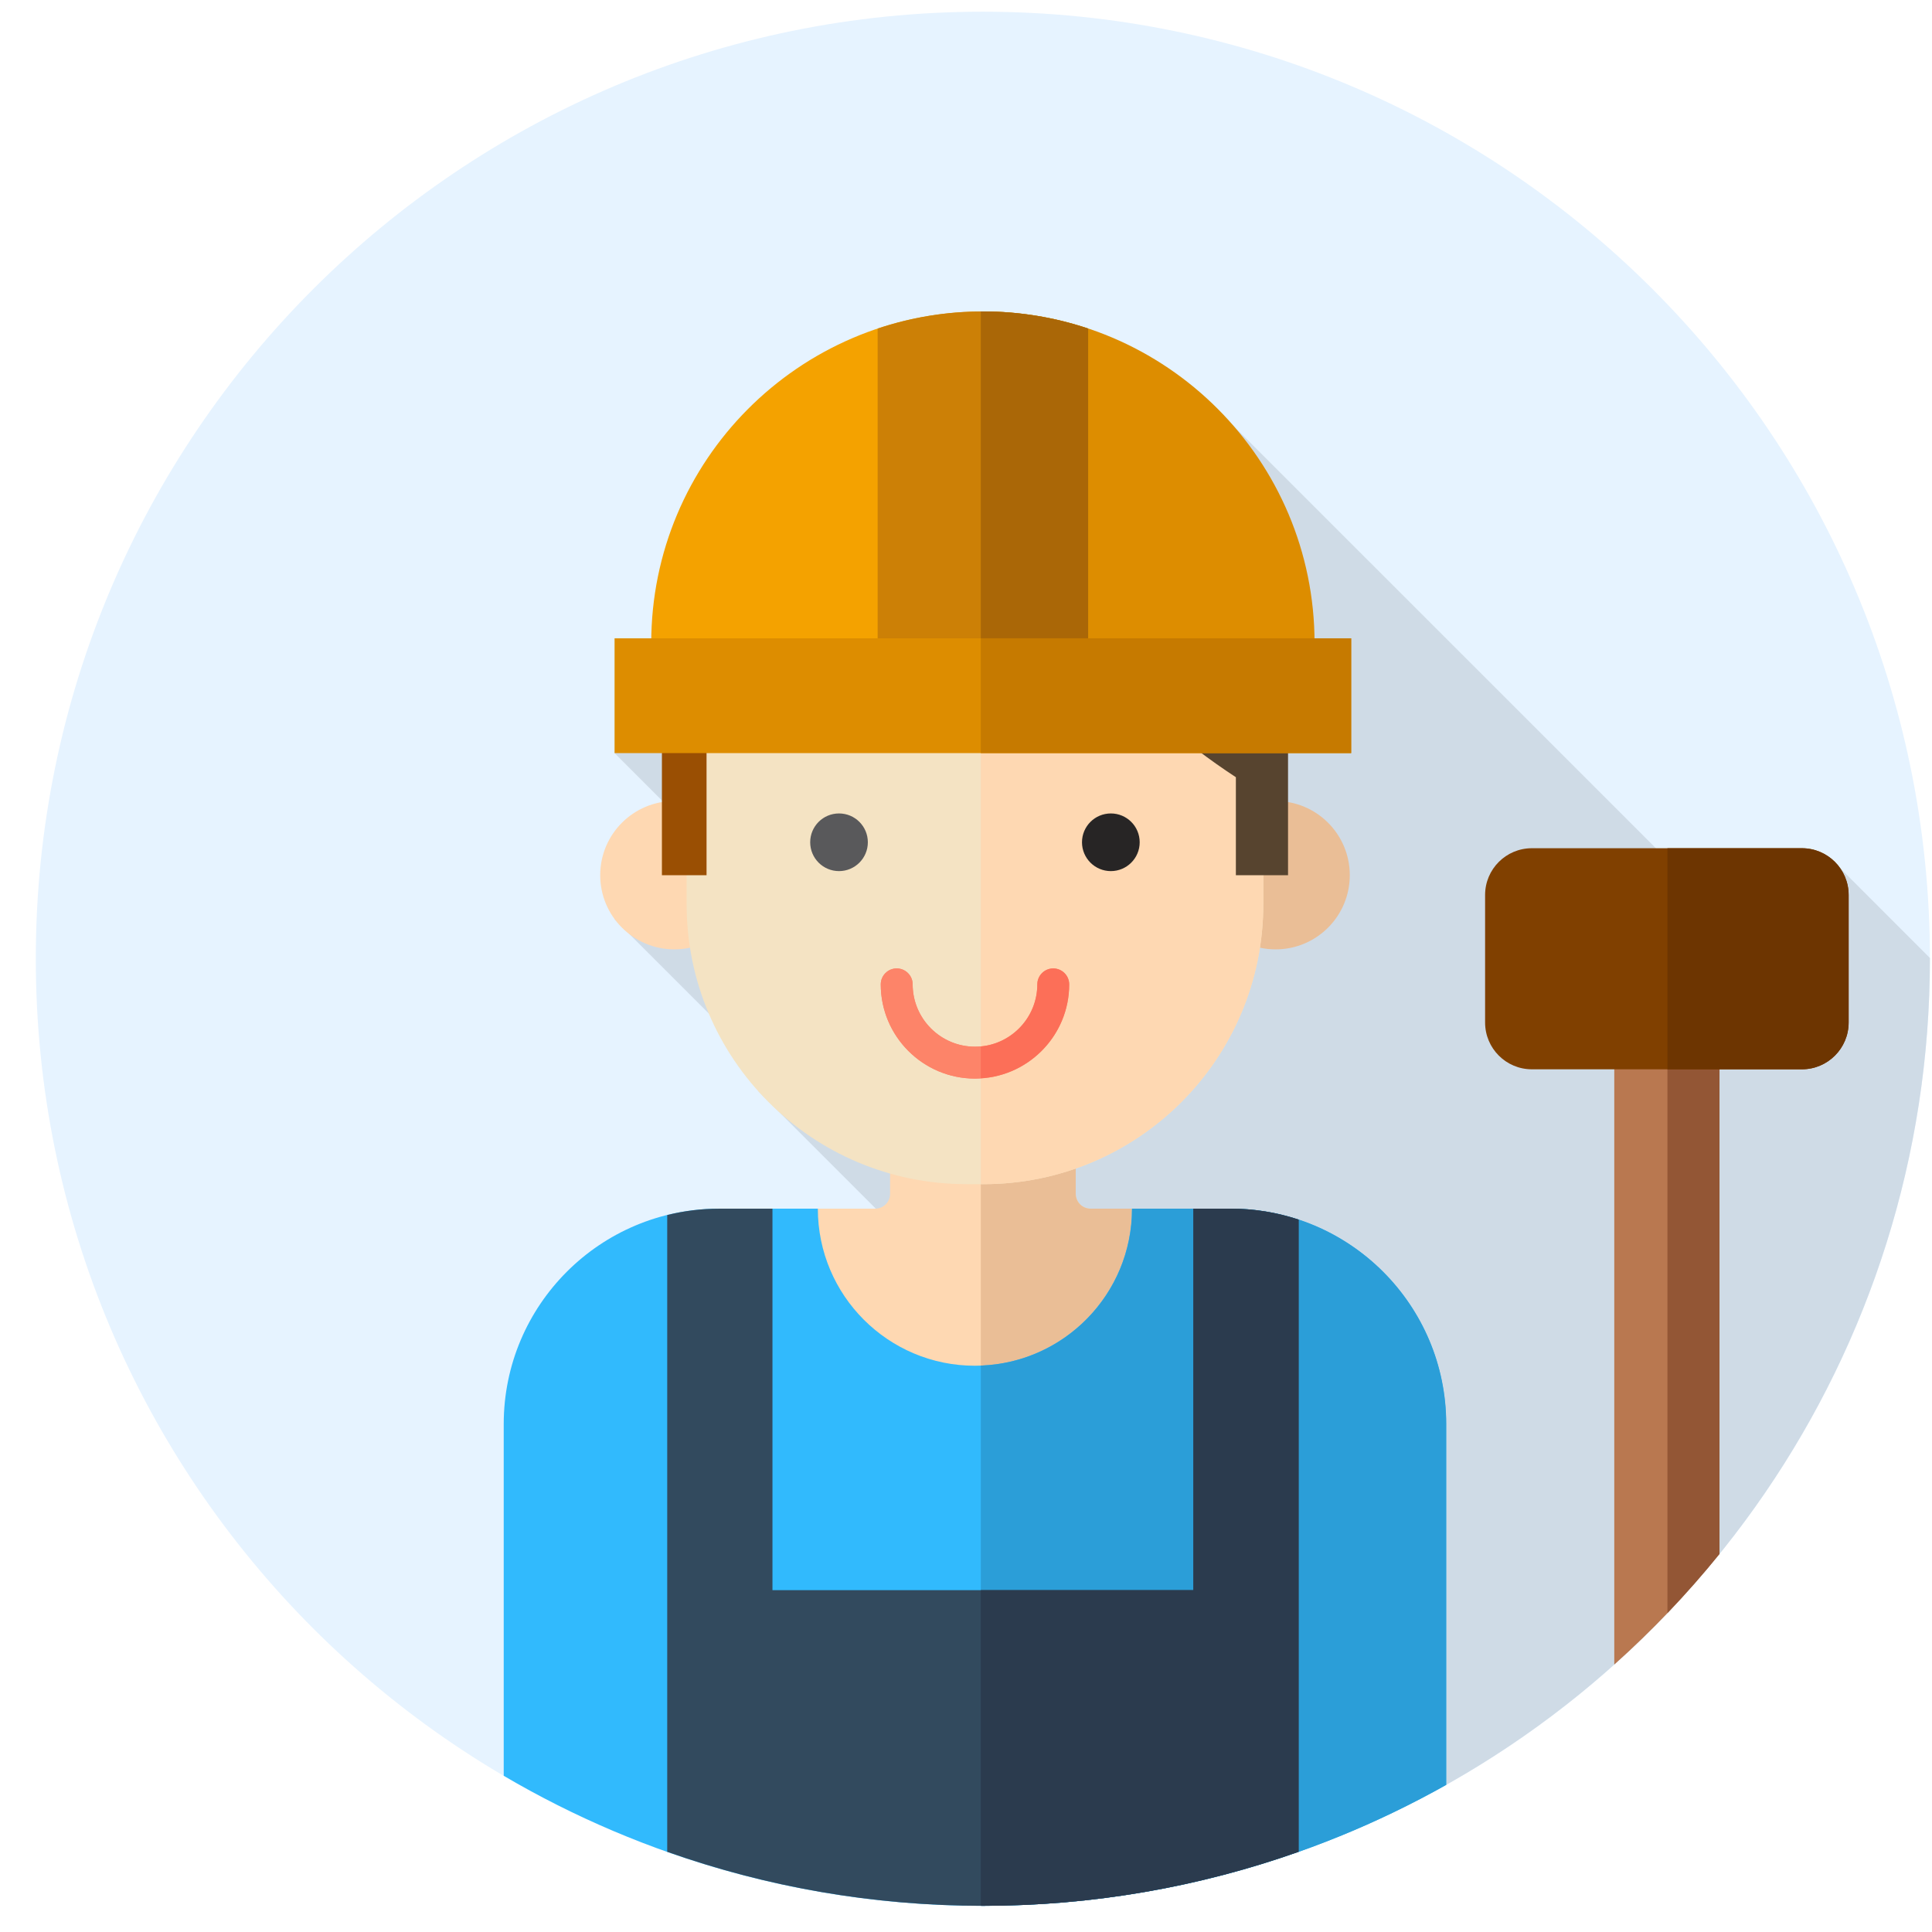 <svg width="51" height="51" viewBox="0 0 51 51" fill="none" xmlns="http://www.w3.org/2000/svg">
<g clip-path="url(#clip0_1252_30457)">
<path d="M25.945 50.309C39.752 50.309 50.945 39.116 50.945 25.309C50.945 11.502 39.752 0.309 25.945 0.309C12.138 0.309 0.945 11.502 0.945 25.309C0.945 39.116 12.138 50.309 25.945 50.309Z" fill="#E6F3FF"/>
<path d="M35.4 48.457C44.519 44.729 50.945 35.77 50.945 25.309C50.945 25.302 50.944 25.294 50.944 25.287L48.277 22.619L46.707 25.387L31.714 10.395L19.321 18.157L16.223 19.88L22.358 26.015L22.101 26.319L18.82 23.038L16.223 24.265L20.351 28.393L20.01 28.797L23.467 32.254L22.297 35.354L35.4 48.457Z" fill="#CFDBE6"/>
<path d="M28.396 31.514V28.797H23.496V31.514C23.496 31.731 23.32 31.906 23.103 31.906H19.727V41.282H32.165V31.906H28.789C28.571 31.906 28.396 31.731 28.396 31.514Z" fill="#FED8B2"/>
<path d="M32.166 31.906H28.789C28.573 31.906 28.397 31.731 28.397 31.514V28.797H25.891V41.282H32.166V31.906H32.166Z" fill="#EABE96"/>
<path d="M17.802 25.061C18.883 25.061 19.76 24.184 19.76 23.103C19.76 22.021 18.883 21.145 17.802 21.145C16.721 21.145 15.844 22.021 15.844 23.103C15.844 24.184 16.721 25.061 17.802 25.061Z" fill="#FED8B2"/>
<path d="M33.673 25.061C34.755 25.061 35.631 24.184 35.631 23.103C35.631 22.021 34.755 21.145 33.673 21.145C32.592 21.145 31.715 22.021 31.715 23.103C31.715 24.184 32.592 25.061 33.673 25.061Z" fill="#EABE96"/>
<path d="M25.957 31.259H25.515C21.434 31.259 18.125 27.95 18.125 23.869V17.121C18.125 13.039 21.434 9.73 25.515 9.73H25.957C30.038 9.73 33.347 13.039 33.347 17.121V23.869C33.347 27.95 30.038 31.259 25.957 31.259Z" fill="#F4E3C3"/>
<path d="M25.959 9.73H25.891V31.259H25.959C30.04 31.259 33.349 27.95 33.349 23.869V17.121C33.349 13.039 30.04 9.73 25.959 9.73Z" fill="#FED8B2"/>
<path d="M32.548 12.227C31.096 10.159 28.695 8.807 25.977 8.807H25.891V18.373C26.901 18.045 27.882 17.654 28.822 17.184C29.931 18.457 31.211 19.594 32.624 20.516V23.103H34.001V18.877V16.83C34.001 15.117 33.463 13.53 32.548 12.227Z" fill="#57442F"/>
<path d="M25.496 8.807C21.065 8.807 17.473 12.399 17.473 16.831V17.451V23.103H18.651V19.788C18.65 19.788 18.65 19.788 18.65 19.788C21.134 19.536 23.588 19.12 25.889 18.373V8.807H25.496Z" fill="#9A4F03"/>
<path d="M22.148 22.995C22.568 22.995 22.909 22.654 22.909 22.234C22.909 21.813 22.568 21.473 22.148 21.473C21.727 21.473 21.387 21.813 21.387 22.234C21.387 22.654 21.727 22.995 22.148 22.995Z" fill="#59595B"/>
<path d="M29.324 22.995C29.744 22.995 30.085 22.654 30.085 22.234C30.085 21.813 29.744 21.473 29.324 21.473C28.903 21.473 28.562 21.813 28.562 22.234C28.562 22.654 28.903 22.995 29.324 22.995Z" fill="#272525"/>
<path d="M25.737 28.472C24.365 28.472 23.25 27.357 23.25 25.985C23.25 25.753 23.438 25.564 23.671 25.564C23.903 25.564 24.092 25.753 24.092 25.985C24.092 26.892 24.83 27.63 25.737 27.63C26.644 27.63 27.382 26.892 27.382 25.985C27.382 25.753 27.57 25.564 27.802 25.564C28.035 25.564 28.223 25.753 28.223 25.985C28.224 27.357 27.108 28.472 25.737 28.472Z" fill="#FD8469"/>
<path d="M25.737 27.63C24.83 27.63 24.092 26.892 24.092 25.985C24.092 25.753 23.903 25.564 23.671 25.564C23.438 25.564 23.25 25.753 23.25 25.985C23.25 27.357 24.366 28.472 25.737 28.472C25.788 28.472 25.839 28.467 25.89 28.464V27.623C25.839 27.627 25.788 27.63 25.737 27.63Z" fill="#FD8469"/>
<path d="M28.225 25.985C28.225 25.753 28.036 25.564 27.804 25.564C27.571 25.564 27.383 25.753 27.383 25.985C27.383 26.841 26.726 27.545 25.891 27.623V28.465C27.191 28.385 28.225 27.305 28.225 25.985Z" fill="#FC6F58"/>
<path d="M17.191 16.976V19.753H25.89V8.223C21.081 8.253 17.191 12.16 17.191 16.976Z" fill="#F4A200"/>
<path d="M34.701 16.975C34.701 12.14 30.782 8.221 25.947 8.221C25.928 8.221 25.91 8.222 25.891 8.222V19.753H34.701V16.975Z" fill="#DD8D00"/>
<path d="M25.946 8.221C24.974 8.221 24.041 8.381 23.168 8.673V19.753H28.724V8.673C27.85 8.381 26.917 8.221 25.946 8.221Z" fill="#CC8006"/>
<path d="M28.724 8.673C27.851 8.381 26.918 8.221 25.947 8.221C25.928 8.221 25.909 8.222 25.891 8.222V19.753H28.724V8.673Z" fill="#AA6707"/>
<path d="M35.667 16.85H16.223V19.88H35.667V16.85Z" fill="#DD8D00"/>
<path d="M35.668 16.85H25.891V19.88H35.668V16.85Z" fill="#C67A00"/>
<path d="M32.489 31.906H29.881C29.881 34.196 28.025 36.052 25.735 36.052C23.446 36.052 21.589 34.196 21.589 31.906H18.982C15.842 31.906 13.297 34.452 13.297 37.592V46.876C17.007 49.057 21.329 50.309 25.944 50.309C30.387 50.309 34.558 49.148 38.174 47.116V37.592C38.174 34.452 35.628 31.906 32.489 31.906Z" fill="#31BAFD"/>
<path d="M32.491 31.906H29.884C29.884 34.145 28.11 35.968 25.891 36.048V50.308C25.909 50.308 25.928 50.309 25.947 50.309C30.39 50.309 34.561 49.148 38.177 47.116V37.592C38.177 34.452 35.631 31.906 32.491 31.906Z" fill="#2B9ED8"/>
<path d="M20.391 31.906H18.985C18.512 31.906 18.052 31.965 17.613 32.074V48.883C20.22 49.806 23.024 50.309 25.947 50.309C28.869 50.309 31.673 49.804 34.28 48.882V32.195C33.717 32.009 33.116 31.906 32.491 31.906H31.502V41.976H20.391V31.906Z" fill="#324A5E"/>
<path d="M32.491 31.906H31.502V41.975H25.891V50.308C25.909 50.308 25.928 50.309 25.947 50.309C28.869 50.309 31.673 49.804 34.28 48.882V32.195C33.717 32.009 33.117 31.906 32.491 31.906Z" fill="#2B3B4E"/>
<path d="M42.613 43.94C43.615 43.044 44.544 42.067 45.391 41.02V27.16H42.613V43.94Z" fill="#B97850"/>
<path d="M45.39 27.16H44.016V42.581C44.495 42.08 44.954 41.56 45.39 41.02V27.16Z" fill="#935635"/>
<path d="M47.565 28.227H40.438C39.756 28.227 39.203 27.674 39.203 26.992V23.625C39.203 22.943 39.756 22.391 40.438 22.391H47.565C48.246 22.391 48.799 22.943 48.799 23.625V26.992C48.799 27.674 48.246 28.227 47.565 28.227Z" fill="#804000"/>
<path d="M47.565 22.391H44.016V28.227H47.565C48.247 28.227 48.8 27.674 48.8 26.992V23.625C48.8 22.943 48.247 22.391 47.565 22.391Z" fill="#6D3501"/>
</g>
<defs>
<clipPath id="clip0_1252_30457">
<rect width="50" height="50" fill="white" transform="translate(0.945 0.309)"/>
</clipPath>
</defs>
</svg>
